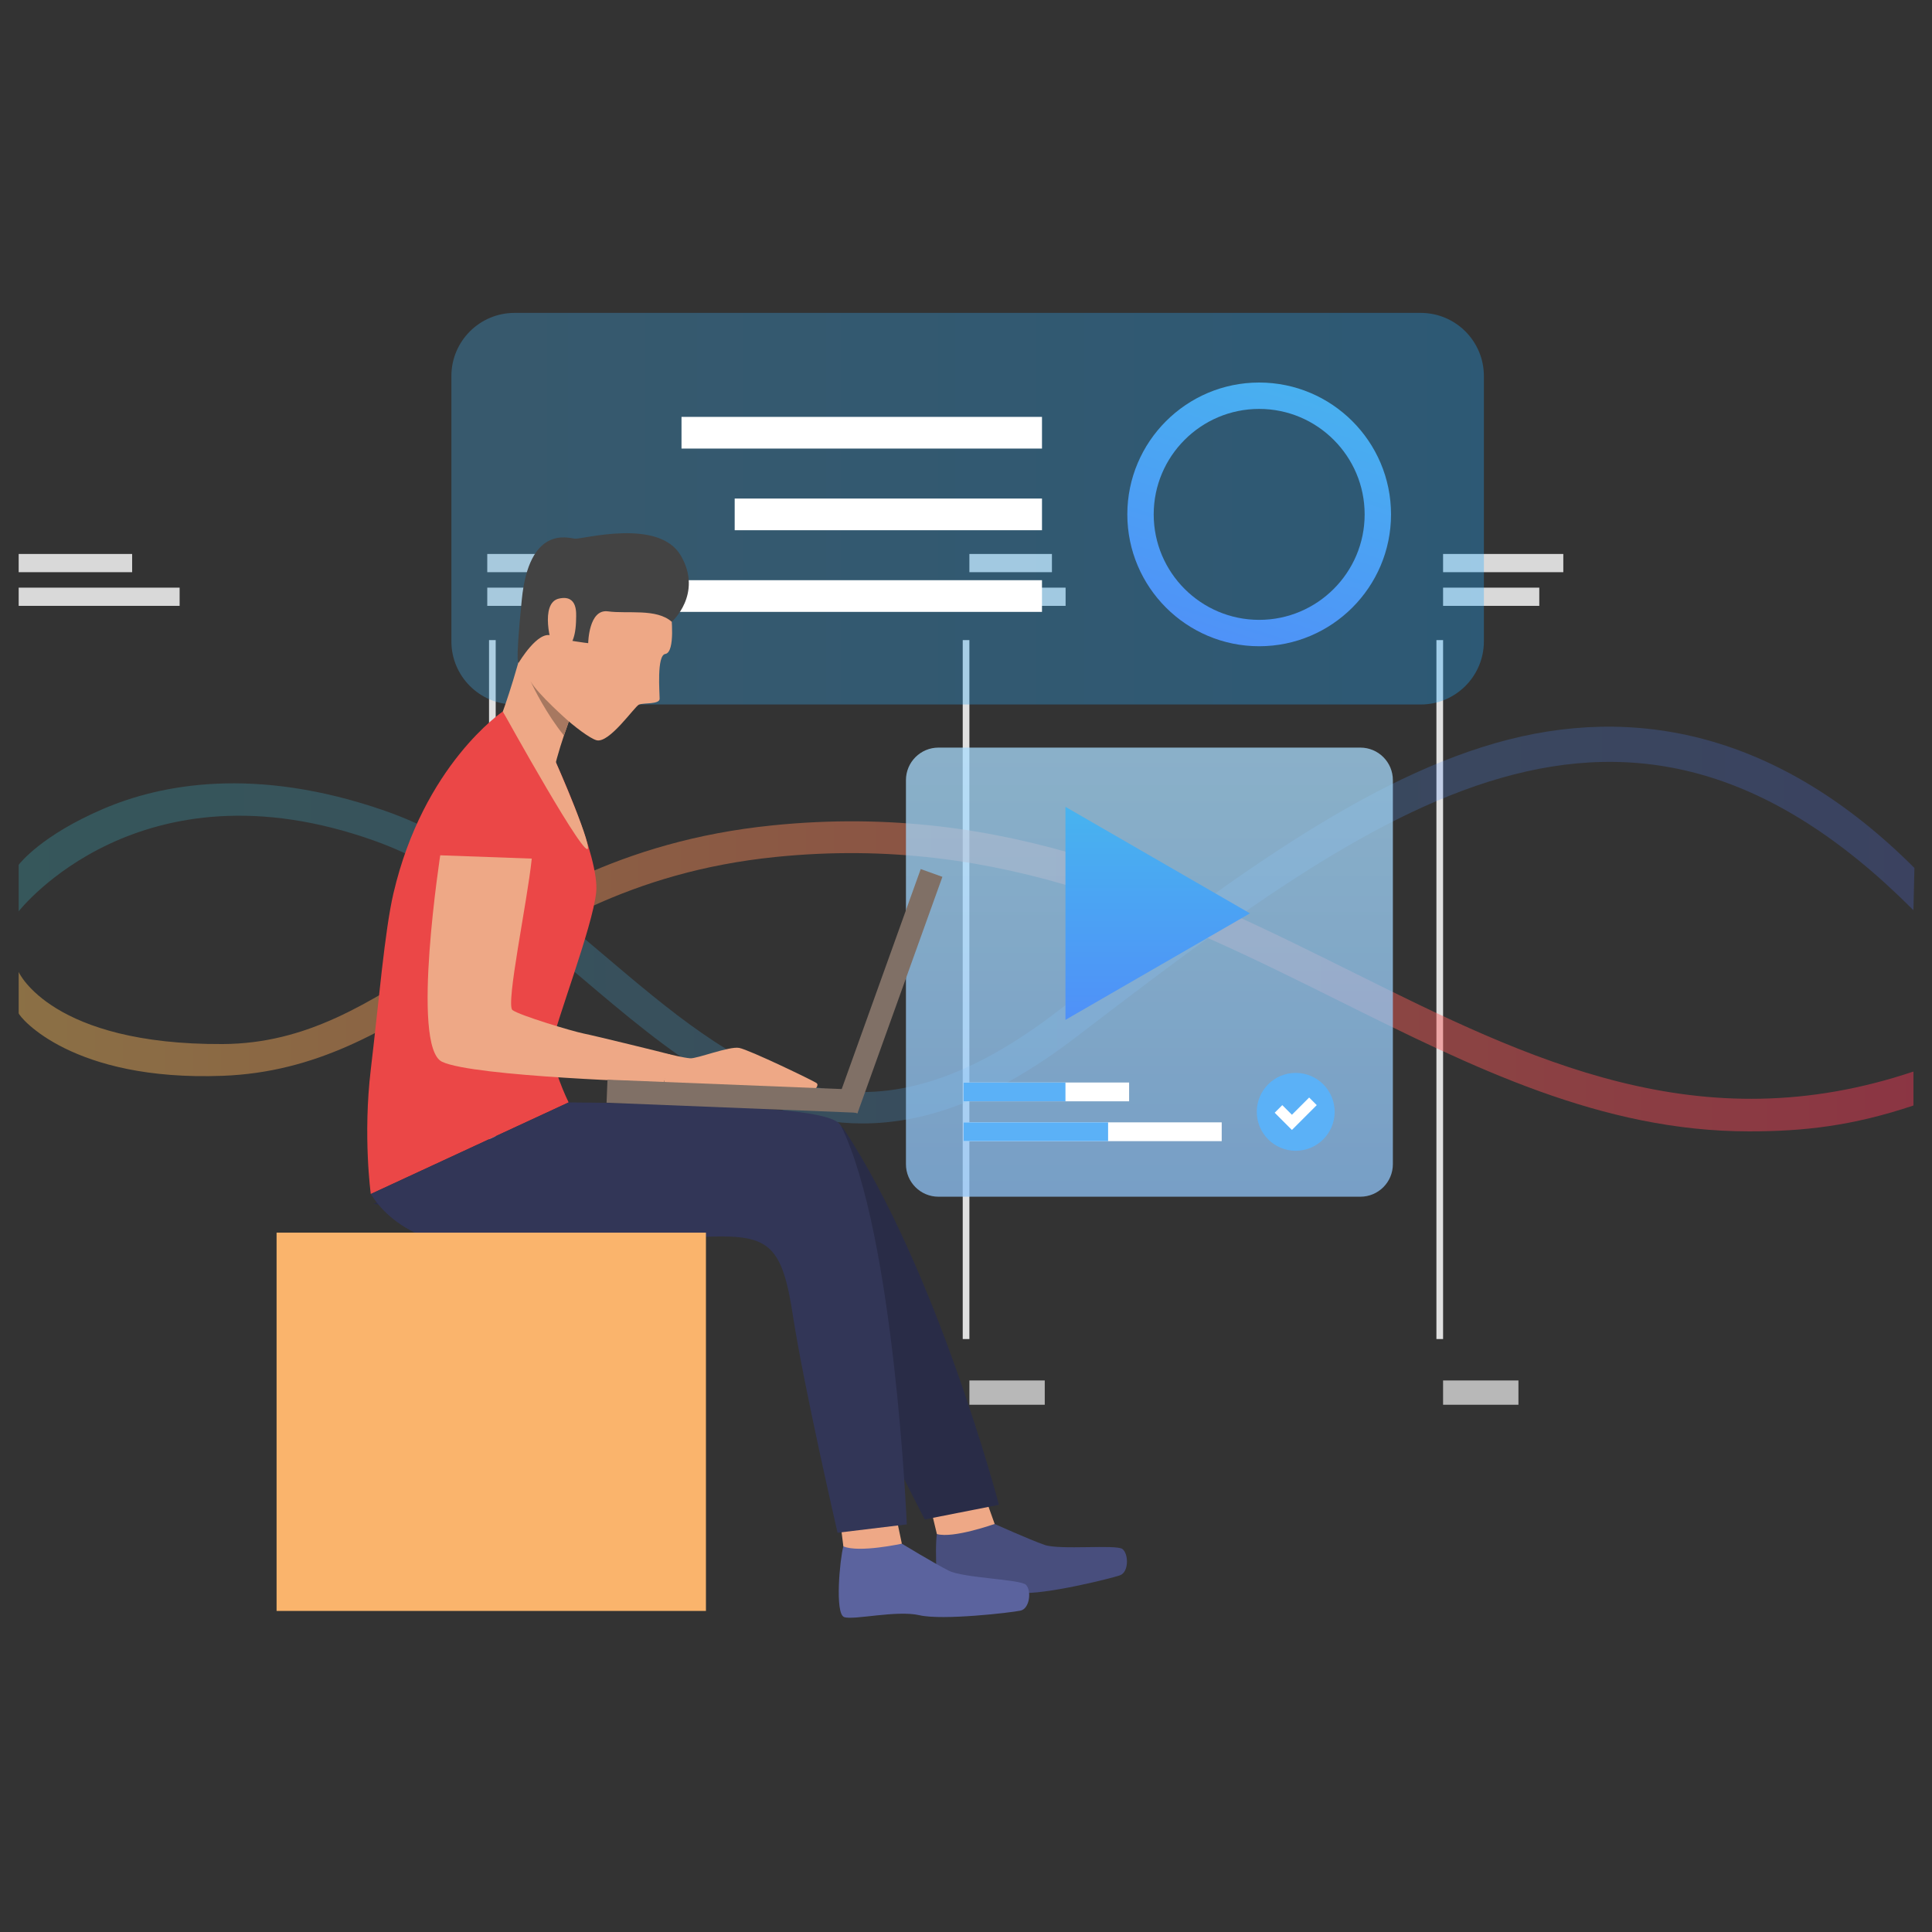 <?xml version="1.0" encoding="utf-8"?>
<!-- Generator: Adobe Illustrator 17.0.0, SVG Export Plug-In . SVG Version: 6.00 Build 0)  -->
<!DOCTYPE svg PUBLIC "-//W3C//DTD SVG 1.0//EN" "http://www.w3.org/TR/2001/REC-SVG-20010904/DTD/svg10.dtd">
<svg version="1.0" id="Layer_1" xmlns:x="http://ns.adobe.com/Extensibility/1.0/" xmlns:i="http://ns.adobe.com/AdobeIllustrator/10.0/" xmlns:graph="http://ns.adobe.com/Graphs/1.0/"
	 xmlns="http://www.w3.org/2000/svg" xmlns:xlink="http://www.w3.org/1999/xlink" xmlns:a="http://ns.adobe.com/AdobeSVGViewerExtensions/3.0/"
	 x="0px" y="0px" width="800px" height="800px" viewBox="0 0 800 800" enable-background="new 0 0 800 800" xml:space="preserve">
<rect x="0" y="0" width="800" height="800" fill="#333333" stroke="none"/>
<g>
	<g>
		<g>
			<rect x="202.501" y="265.051" fill="#E0E0E0" width="2.759" height="289.421"/>
		</g>
		<g>
			<rect x="398.645" y="265.051" fill="#E0E0E0" width="2.758" height="289.421"/>
		</g>
		<g>
			<rect x="594.789" y="265.051" fill="#E0E0E0" width="2.759" height="289.421"/>
		</g>
		<rect x="7.736" y="229.387" fill="#D9D9D9" width="46.981" height="7.545"/>
		<rect x="7.736" y="243.333" fill="#D9D9D9" width="66.641" height="7.544"/>
		<rect x="201.766" y="229.387" fill="#D9D9D9" width="55.157" height="7.545"/>
		<rect x="201.766" y="243.333" fill="#D9D9D9" width="35.268" height="7.544"/>
		<rect x="401.403" y="229.387" fill="#D9D9D9" width="34.18" height="7.545"/>
		<rect x="401.403" y="243.333" fill="#D9D9D9" width="39.838" height="7.544"/>
		<rect x="597.547" y="229.387" fill="#D9D9D9" width="49.786" height="7.545"/>
		<rect x="597.547" y="243.333" fill="#D9D9D9" width="39.838" height="7.544"/>
		<rect x="203.88" y="571.618" fill="#B8B8B8" width="31.206" height="10.059"/>
		<rect x="401.403" y="571.618" fill="#B8B8B8" width="31.207" height="10.059"/>
		<rect x="597.547" y="571.618" fill="#B8B8B8" width="31.206" height="10.059"/>
		<g opacity="0.43">
			<linearGradient id="SVGID_1_" gradientUnits="userSpaceOnUse" x1="7.736" y1="404.283" x2="792.312" y2="404.283">
				<stop  offset="0" style="stop-color:#FFC05C"/>
				<stop  offset="1" style="stop-color:#FF3857"/>
				<a:midPointStop  offset="0" style="stop-color:#FFC05C"/>
				<a:midPointStop  offset="0.5" style="stop-color:#FFC05C"/>
				<a:midPointStop  offset="1" style="stop-color:#FF3857"/>
			</linearGradient>
			<path fill="url(#SVGID_1_)" d="M724.339,468.479c-61.179,0.005-114.36-26.447-169.802-54.016
				c-68.447-34.037-139.223-69.232-233.522-59.595c-60.215,6.154-98.011,30.677-131.358,52.313
				c-30.193,19.59-58.739,36.817-97.401,38.288c-62.481,2.376-84.158-24.271-84.52-25.897V402.47l0,0l0,0
				c0.078,0.296,13.72,30.205,84.453,29.851c34.834-0.175,60.543-16.856,90.312-36.17c34.595-22.446,73.805-47.886,137.177-54.363
				c98.08-10.024,170.591,26.033,240.713,60.901c73.374,36.486,143.389,70.702,231.921,41.017v14.06
				C767.076,466.228,746.892,468.478,724.339,468.479z"/>
		</g>
		<g opacity="0.22">
			<linearGradient id="SVGID_2_" gradientUnits="userSpaceOnUse" x1="7.736" y1="383.053" x2="792.726" y2="383.053">
				<stop  offset="0" style="stop-color:#40D5E6"/>
				<stop  offset="1" style="stop-color:#5577FF"/>
				<a:midPointStop  offset="0" style="stop-color:#40D5E6"/>
				<a:midPointStop  offset="0.5" style="stop-color:#40D5E6"/>
				<a:midPointStop  offset="1" style="stop-color:#5577FF"/>
			</linearGradient>
			<path fill="url(#SVGID_2_)" d="M357.116,465.203c-45.158,0.004-80.974-30.369-116.038-60.099
				c-26.586-22.54-54.171-45.588-86.01-56.955C57.894,313.454,8.18,376.806,7.736,377.363v-19.272
				c0.525-0.658,9.393-12.173,35.048-23.168c23.358-10.01,62.547-17.995,116.602,0.808c34.246,11.912,62.688,36.025,90.194,59.345
				c55.796,47.306,103.983,88.159,187.668,24.167c63.383-48.468,123.131-94.655,181.92-111.529
				c57.5-16.503,117.446-4.422,173.558,51.691l-0.414,17.501c-119.194-119.72-220.685-43.869-347.078,52.78
				C411.755,455.288,382.908,465.2,357.116,465.203z"/>
		</g>
	</g>
	<linearGradient id="SVGID_3_" gradientUnits="userSpaceOnUse" x1="186.91" y1="210.64" x2="614.446" y2="210.64">
		<stop  offset="0" style="stop-color:#40A9E6"/>
		<stop  offset="1" style="stop-color:#1FA9FF"/>
		<a:midPointStop  offset="0" style="stop-color:#40A9E6"/>
		<a:midPointStop  offset="0.5" style="stop-color:#40A9E6"/>
		<a:midPointStop  offset="1" style="stop-color:#1FA9FF"/>
	</linearGradient>
	<path opacity="0.32" fill="url(#SVGID_3_)" d="M588.291,291.716H213.064c-14.444,0-26.155-11.71-26.155-26.155V155.718
		c0-14.444,11.71-26.155,26.155-26.155h375.227c14.445,0,26.155,11.711,26.155,26.155v109.843
		C614.446,280.006,602.736,291.716,588.291,291.716z"/>
	<g>
		<linearGradient id="SVGID_4_" gradientUnits="userSpaceOnUse" x1="578.887" y1="32.944" x2="474.723" y2="359.173">
			<stop  offset="0" style="stop-color:#40D5E6"/>
			<stop  offset="1" style="stop-color:#5577FF"/>
			<a:midPointStop  offset="0" style="stop-color:#40D5E6"/>
			<a:midPointStop  offset="0.5" style="stop-color:#40D5E6"/>
			<a:midPointStop  offset="1" style="stop-color:#5577FF"/>
		</linearGradient>
		<path fill="url(#SVGID_4_)" d="M521.397,267.594c-30.105,0-54.598-24.493-54.598-54.598c0-30.105,24.492-54.597,54.598-54.597
			c30.106,0,54.598,24.493,54.598,54.597C575.995,243.101,551.503,267.594,521.397,267.594z M521.397,169.322
			c-24.081,0-43.674,19.591-43.674,43.674c0,24.082,19.593,43.675,43.674,43.675c24.082,0,43.675-19.592,43.675-43.675
			C565.071,188.914,545.478,169.322,521.397,169.322z"/>
	</g>
	<rect x="282.197" y="172.622" fill="#FFFFFF" width="149.268" height="13.121"/>
	<rect x="304.217" y="206.435" fill="#FFFFFF" width="127.248" height="13.121"/>
	<rect x="226.851" y="240.248" fill="#FFFFFF" width="204.613" height="13.121"/>
	<g opacity="0.74">
		<linearGradient id="SVGID_5_" gradientUnits="userSpaceOnUse" x1="475.945" y1="508.566" x2="475.945" y2="193.869">
			<stop  offset="0" style="stop-color:#8EC3F9"/>
			<stop  offset="1" style="stop-color:#B8EBFF"/>
			<a:midPointStop  offset="0" style="stop-color:#8EC3F9"/>
			<a:midPointStop  offset="0.5" style="stop-color:#8EC3F9"/>
			<a:midPointStop  offset="1" style="stop-color:#B8EBFF"/>
		</linearGradient>
		<path fill="url(#SVGID_5_)" d="M563.29,495.535H388.601c-7.439,0-13.469-6.03-13.469-13.469v-159.03
			c0-7.438,6.03-13.469,13.469-13.469H563.29c7.439,0,13.469,6.03,13.469,13.469v159.03
			C576.758,489.505,570.728,495.535,563.29,495.535z"/>
	</g>
	<g>
		<rect x="399.038" y="448.248" fill="#FFFFFF" width="68.504" height="7.784"/>
	</g>
	<g>
		<rect x="399.038" y="448.248" fill="#5BB1F7" width="42.147" height="7.784"/>
	</g>
	<g>
		<rect x="399.038" y="464.741" fill="#FFFFFF" width="106.845" height="7.784"/>
	</g>
	<g>
		<rect x="399.038" y="464.741" fill="#5BB1F7" width="59.802" height="7.784"/>
	</g>
	<g>
		<circle fill="#5BB1F7" cx="536.53" cy="460.386" r="16.123"/>
	</g>
	<g>
		<polygon fill="#FFFFFF" points="534.955,467.886 527.823,460.754 530.968,457.61 534.955,461.596 542.093,454.459 
			545.237,457.603 		"/>
	</g>
	<linearGradient id="SVGID_6_" gradientUnits="userSpaceOnUse" x1="479.379" y1="248.674" x2="479.379" y2="486.415">
		<stop  offset="0" style="stop-color:#40D5E6"/>
		<stop  offset="1" style="stop-color:#5577FF"/>
		<a:midPointStop  offset="0" style="stop-color:#40D5E6"/>
		<a:midPointStop  offset="0.5" style="stop-color:#40D5E6"/>
		<a:midPointStop  offset="1" style="stop-color:#5577FF"/>
	</linearGradient>
	<polygon fill="url(#SVGID_6_)" points="517.573,378.201 441.185,334.098 441.185,422.302 	"/>
	<g>
		<g>
			<g>
				<path fill="#484E7D" d="M411.873,631.031c0,0,14.258,6.433,20.627,8.668c6.369,2.234,29.692-0.278,32.282,1.723
					c2.591,2.001,2.699,9.567-1.05,10.89c-3.75,1.325-31.609,8.197-41.323,7.217c-9.714-0.981-26.809,5.574-30.888,4.724
					c-4.08-0.848-4.437-23.763-3.575-29.044C388.808,629.929,411.873,631.031,411.873,631.031z"/>
			</g>
		</g>
		<g>
			<g>
				<path fill="#EEA886" d="M408.593,621.851l3.28,9.18c0,0-17.186,6.125-23.927,4.179l-2.252-9.361L408.593,621.851z"/>
			</g>
		</g>
		<g>
			<g>
				<path fill="#5B639E" d="M373.438,639.201c0,0,13.447,8.2,19.524,11.226c6.078,3.027,29.514,3.497,31.866,5.813
					c2.352,2.317,1.624,9.843-2.246,10.681c-3.87,0.838-32.292,4.123-41.828,1.916c-9.537-2.208-27.235,2.128-31.192,0.767
					c-3.957-1.361-1.783-24.16-0.344-29.293C350.657,635.175,373.438,639.201,373.438,639.201z"/>
			</g>
		</g>
		<g>
			<g>
				<path fill="#EEA886" d="M371.426,629.656l2.011,9.544c0,0-17.741,3.897-24.22,1.109l-1.203-9.581L371.426,629.656z"/>
			</g>
		</g>
		<path fill="#292C47" d="M236.642,457.846c0,0,61.316,0.54,68.833,1.604c8.15,1.153,40.053,2.184,43.905,8.028
			c38.885,59.013,64.264,155.637,64.264,155.637l-30.731,6.05c0,0-29.72-57.596-42.169-87.516
			c-11.176-26.861-20.739-33.766-44.211-33.174c-23.471,0.593-98.535-4.58-141.816-9.943L236.642,457.846z"/>
		<path fill="#EB4747" d="M230.158,315.708c0,0,18.192,39.158,16.719,53.702c-1.473,14.543-17.121,54.861-18.226,62.961
			c-1.105,8.101,6.811,24.118,6.811,24.118l-81.924,37.924c0,0-3.301-23.976,0-51.589c3.301-27.613,5.734-57.294,9.376-72.9
			c12.426-53.25,45.302-75.32,45.302-75.32L230.158,315.708z"/>
		<path fill="#323657" d="M235.463,456.489c0,0,61.316,0.539,68.834,1.603c8.15,1.154,40.775,1.709,43.904,8.029
			c22.281,44.994,27.285,165.095,27.285,165.095l-28.665,3.465c0,0-14.083-60.954-18.501-89.985
			c-4.418-29.032-9.941-33.251-33.412-32.658c-23.471,0.592-115.398,24.092-141.368-17.625L235.463,456.489z"/>
		<path fill="#EEA886" d="M182.514,352.693c0.178-7.582,4.582-40.305,23.041-38.066c18.458,2.239,16.324,24.383,14.615,41.085
			c-1.788,17.477-10.856,60.326-7.971,62.53c2.886,2.204,24.785,8.782,29.493,9.724c4.707,0.942,33.096,7.907,35.429,8.557
			c2.28,0.635-2.288,11.678-2.288,11.678s-78.623-2.305-91.776-8.537C169.902,433.433,182.514,352.693,182.514,352.693z"/>
		<path fill="#EEA886" d="M277.119,436.524c0,0,5.842,1.47,8.659,1.695c2.817,0.224,16.149-5.066,20.297-4.302
			c4.148,0.764,30.824,13.641,32.02,14.544c1.196,0.902-0.711,2.677-0.711,2.677l-62.552-2.261L277.119,436.524z"/>
		
			<rect x="251.188" y="449.353" transform="matrix(0.999 0.04 -0.04 0.999 18.583 -11.873)" fill="#807066" width="104.108" height="9.536"/>
		
			<rect x="316.145" y="405.618" transform="matrix(0.338 -0.941 0.941 0.338 -142.48 618.219)" fill="#807066" width="104.108" height="9.535"/>
		<path fill="#EEA886" d="M277.867,254.042c0,0,1.963,16.078-2.394,16.753c-3.6,0.558-2.332,16.077-2.332,18.532
			s-6.75,1.596-8.591,2.455c-1.841,0.859-12.309,16.201-17.569,14.728c-5.259-1.472-24.958-18.329-28.64-27.216
			c-3.682-8.886,2.639-40.041,11.598-50.719C238.9,217.896,274.308,225.905,277.867,254.042z"/>
		<path fill="#EEA886" d="M236.844,295.126c0,0-0.53,1.406-1.311,3.593c-0.577,1.611-1.289,3.643-2.029,5.851
			c-2.003,5.984-4.193,13.246-4.36,16.791c-0.31,6.627-20.928-26.755-20.928-26.755s7.421-20.107,12.042-43.621
			C224.877,227.469,236.844,295.126,236.844,295.126z"/>
		<path fill="#434343" d="M278.17,257.481c0,0,12.921-11.478,3.808-27.311c-9.113-15.832-40.9-6.75-43.938-7.118
			c-3.038-0.369-18.895-5.4-21.969,25.16c-3.075,30.56-1.137,25.975-1.137,25.975s7.789-13.118,13.349-11.002
			c5.56,2.117,15.28,3.13,15.28,3.13s0.184-14.267,8.193-13.163C259.764,254.256,271.842,251.832,278.17,257.481z"/>
		<path fill="#EB4747" d="M181.111,354.117l42.146,1.523c0,0,6.544-43.853-17.681-43.009
			C181.352,313.475,181.111,354.117,181.111,354.117z"/>
		<path fill="#EEA886" d="M238.554,256.142c0.022-1.959,0.804-10.105-7.171-8.263c-7.975,1.842-3.174,19.655-2.148,20.262
			C230.262,268.749,238.368,272.621,238.554,256.142z"/>
		<rect x="114.526" y="510.411" fill="#FAB46C" width="177.789" height="156.643"/>
		<path fill="#EEA886" d="M208.217,294.604c0,0,36.166,65.352,35.224,56.089c-0.736-7.241-16.398-42.219-16.398-42.219
			L208.217,294.604z"/>
		<path fill="#A77860" d="M235.533,298.719c-0.577,1.611-1.289,3.643-2.029,5.851c-7.292-9.071-12.349-19.337-13.842-22.534
			C222.641,287.456,235.533,298.719,235.533,298.719z"/>
	</g>
</g>
</svg>

